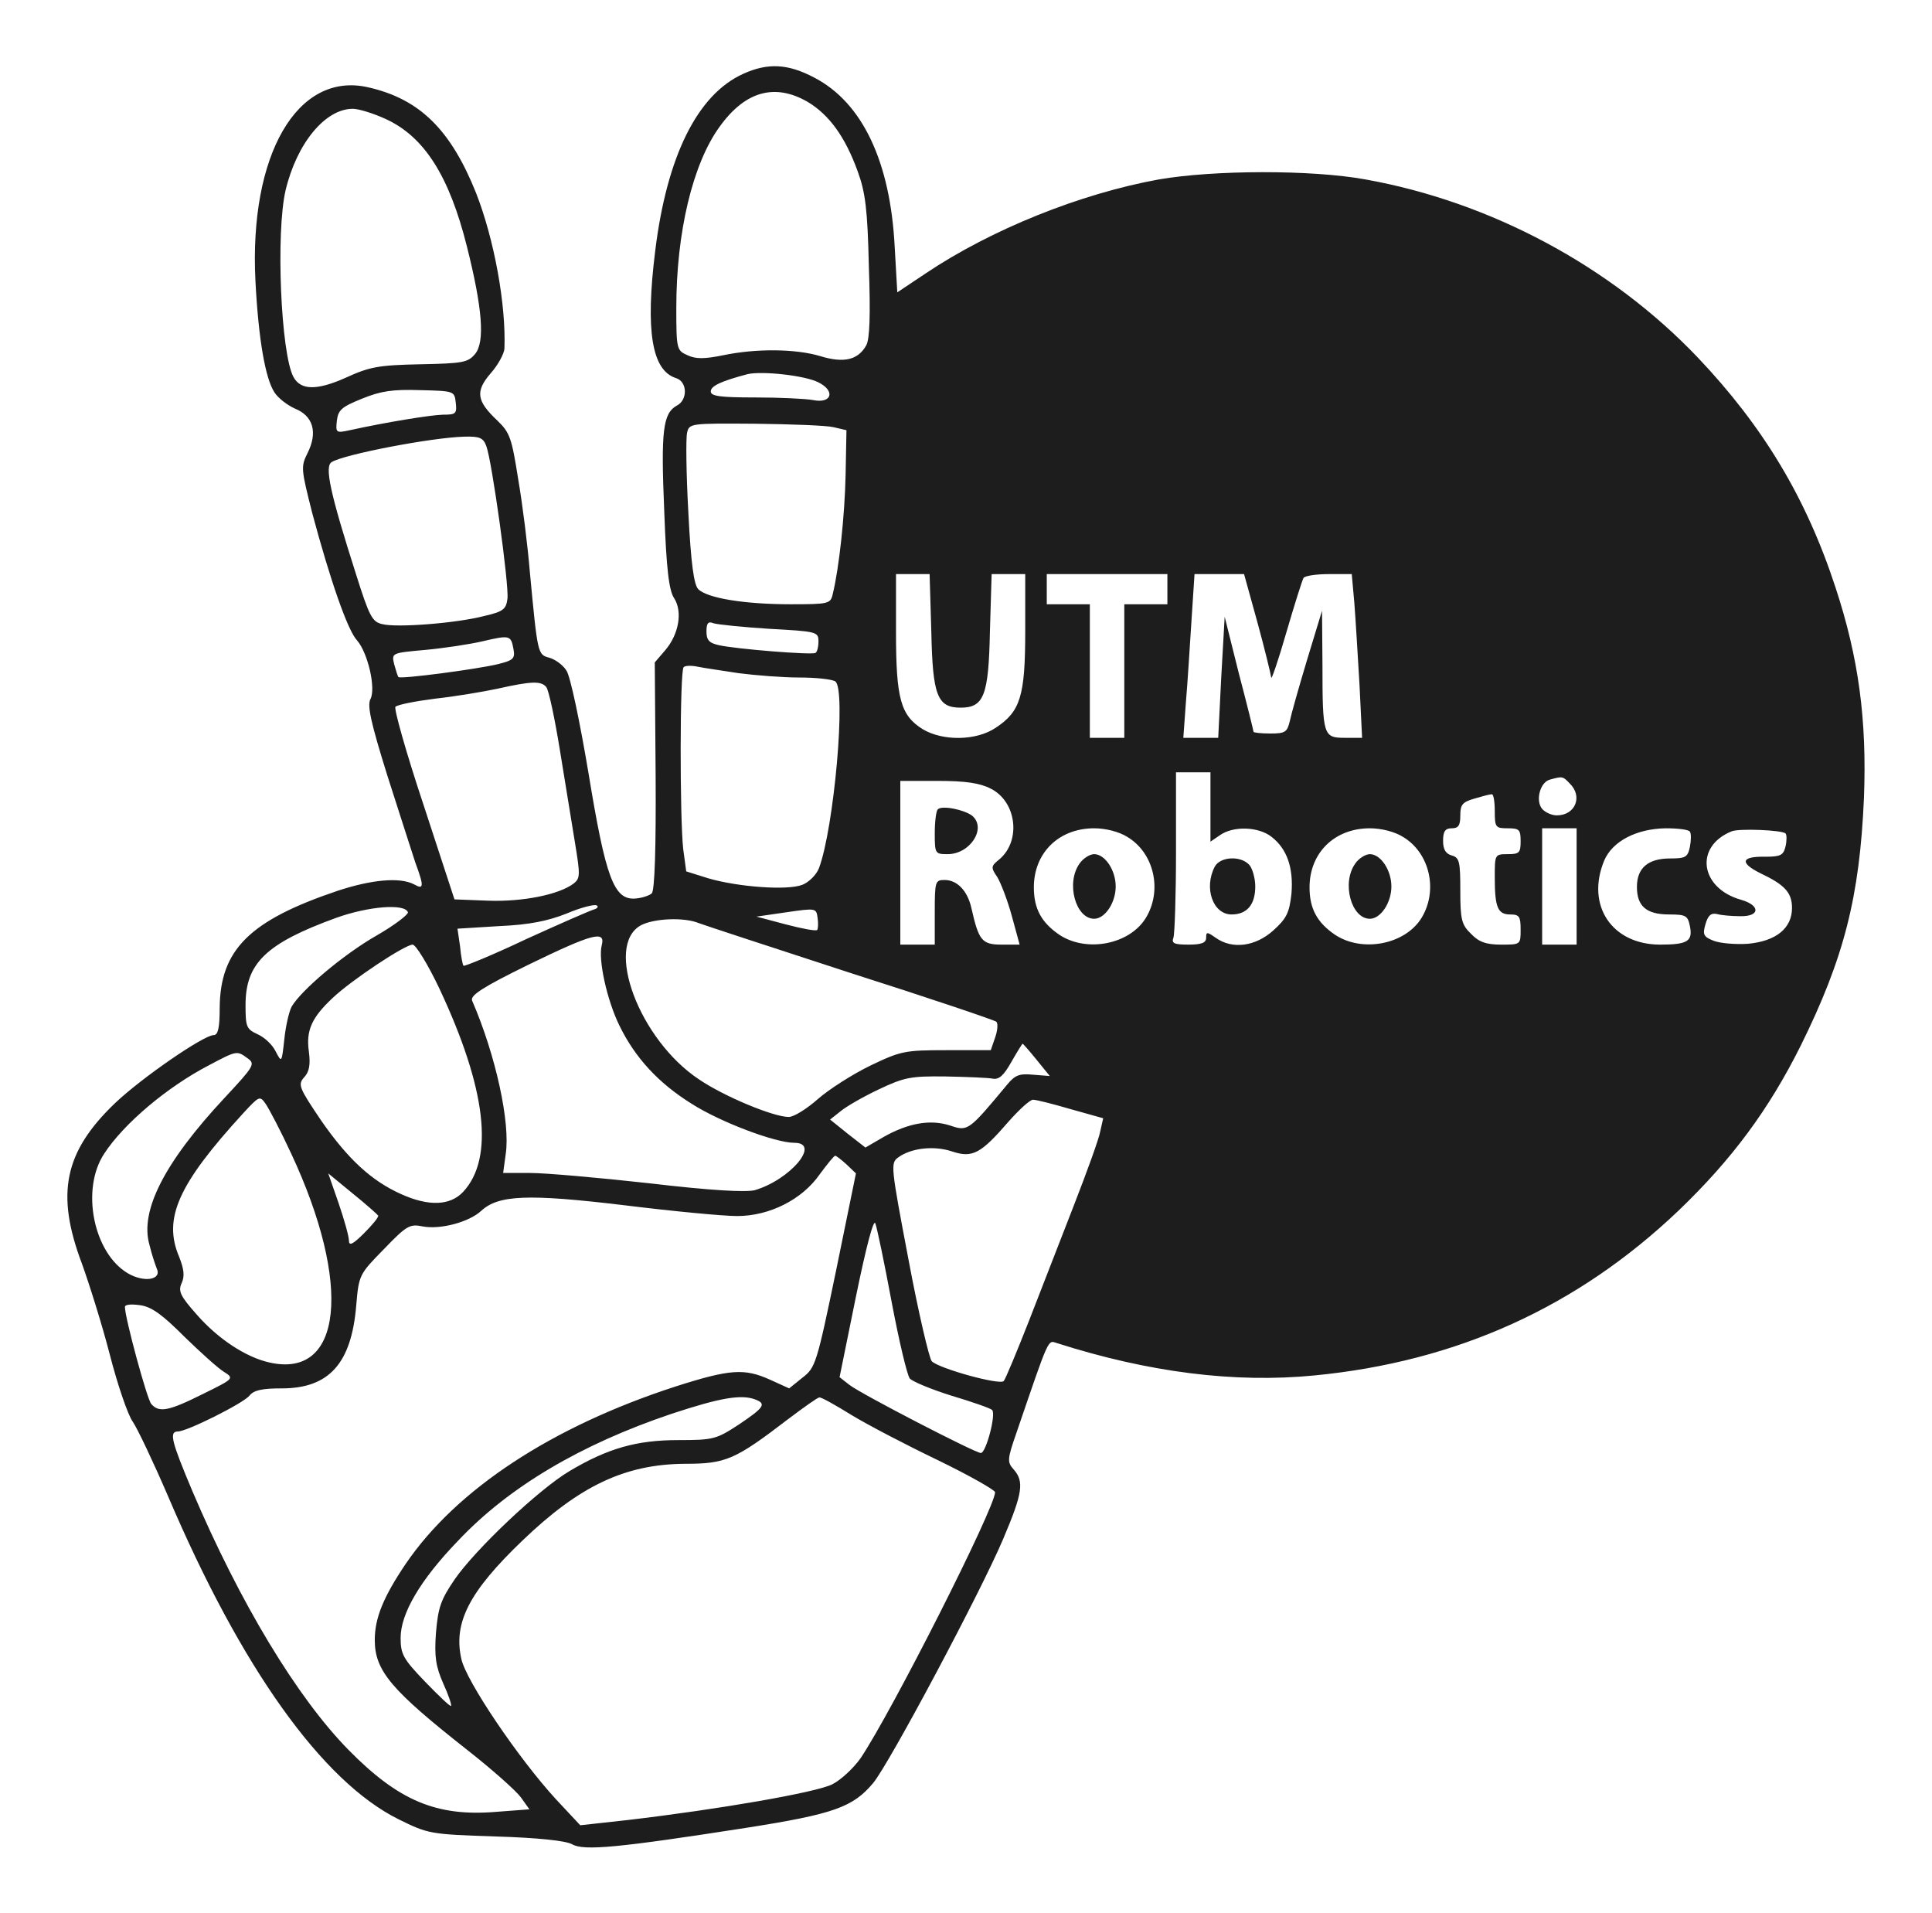 <svg width="598" height="592" viewBox="0 0 598 592" fill="none" xmlns="http://www.w3.org/2000/svg">
<path d="M230 22.868C215.867 29.268 206.4 48.334 202.8 77.668C199.733 102.334 201.733 114.601 209.2 117.001C212.8 118.068 212.933 123.801 209.467 125.534C205.2 127.934 204.533 133.268 205.6 158.201C206.267 176.334 207.067 182.734 208.667 185.134C211.333 189.268 210.133 196.334 205.867 201.268L202.667 205.001L202.933 240.068C203.067 262.068 202.667 275.534 201.733 276.468C201.067 277.134 198.667 277.934 196.667 278.068C190 278.601 187.467 271.668 182.133 239.134C179.467 223.268 176.533 209.268 175.333 207.534C174.267 205.801 171.867 204.068 170 203.534C166.4 202.601 166.4 202.334 164 177.001C163.333 168.868 161.733 156.068 160.4 148.334C158.4 135.668 157.867 133.934 154 130.201C147.467 124.068 147.067 121.134 151.867 115.534C154.133 113.001 156 109.534 156.133 107.934C156.667 94.201 152.933 73.934 147.333 59.668C139.467 40.068 129.867 30.601 113.867 27.001C92 22.068 77.067 47.934 79.067 87.001C80 105.001 82.133 117.134 84.933 121.401C86 123.134 88.933 125.401 91.334 126.468C96.933 128.734 98.4 133.801 95.2 140.201C93.067 144.468 93.2 145.134 96.667 158.868C102.133 179.268 107.6 195.134 110.533 198.201C113.867 202.068 116.4 213.001 114.667 216.334C113.6 218.334 114.8 223.668 119.867 239.934C123.6 251.534 127.467 263.668 128.533 266.868C131.333 274.468 131.2 275.401 128.133 273.668C123.733 271.401 115.067 272.201 104.533 275.668C77.2 284.868 68.133 293.934 68 311.934C68 318.201 67.467 320.334 66.133 320.334C63.067 320.334 43.867 333.534 35.6 341.401C19.867 356.468 17.2 369.401 25.334 391.001C27.6 397.268 31.6 409.934 34 419.268C36.4 428.601 39.6 437.934 41.067 439.934C42.533 442.068 47.467 452.468 52 463.001C74.667 516.201 99.734 551.268 123.333 563.001C132.533 567.534 133.067 567.668 153.333 568.334C166.8 568.734 175.067 569.668 177.067 570.734C180.667 572.868 191.467 571.801 230.933 565.668C258.133 561.401 264 559.268 270.267 551.801C275.333 545.668 303.733 492.334 310.533 476.201C316.533 462.068 317.067 458.468 313.733 454.734C311.733 452.468 311.733 451.668 314.667 443.268C324.933 413.268 324.267 414.734 327.2 415.668C355.6 424.734 382.133 428.068 406.8 425.668C450.933 421.401 488.267 404.468 519.6 374.601C536.133 358.734 547.467 343.401 557.333 323.668C570.8 296.468 575.6 277.534 576.934 247.001C577.867 222.868 575.334 203.668 568.134 181.801C559.067 154.068 545.733 131.934 525.467 110.601C498.533 82.334 461.333 62.468 422.667 55.534C405.867 52.468 375.6 52.601 358.667 55.534C334.4 59.934 306.8 71.001 286.533 84.601L277.733 90.468L276.933 76.468C275.6 50.068 266.933 31.801 252.133 24.068C243.867 19.668 237.6 19.401 230 22.868ZM250 31.534C256.667 35.534 261.6 42.334 265.467 53.001C267.867 59.534 268.533 64.868 268.933 82.468C269.467 97.534 269.2 104.868 268.133 106.868C265.6 111.401 261.2 112.468 253.867 110.201C246.267 107.934 234.133 107.801 223.867 109.934C218 111.134 215.333 111.134 212.8 109.934C209.467 108.468 209.333 108.068 209.333 95.268C209.333 71.934 214.4 50.601 222.8 39.134C230.667 28.201 239.867 25.668 250 31.534ZM119.467 36.868C131.333 42.334 139.067 54.468 144.533 76.334C149.333 95.401 150.133 105.801 147.067 109.534C144.8 112.201 143.333 112.468 130 112.734C117.067 113.001 114.4 113.534 107.067 116.868C98.133 120.868 93.067 120.868 90.8 116.601C86.933 109.268 85.334 72.068 88.4 58.868C91.867 44.334 100.667 33.668 109.2 33.668C111.067 33.668 115.733 35.134 119.467 36.868ZM253.333 118.334C258.667 121.001 257.467 125.001 251.6 123.801C249.467 123.401 241.467 123.001 233.867 123.001C222.8 123.001 220 122.601 220 121.134C220 119.401 223.333 117.934 231.333 115.801C235.867 114.734 249.2 116.201 253.333 118.334ZM141.067 124.601C141.467 128.068 141.067 128.334 137.067 128.334C133.067 128.468 119.867 130.601 108.267 133.134C104 134.068 103.867 133.934 104.267 130.201C104.667 126.868 105.733 125.934 112 123.401C117.867 121.001 121.467 120.468 130 120.734C140.533 121.001 140.667 121.001 141.067 124.601ZM258 132.201L262 133.134L261.733 147.001C261.467 159.534 259.733 175.801 257.733 183.934C257.067 186.868 256.4 187.001 244.667 187.001C230.533 187.001 218.933 185.134 216.133 182.334C214.8 181.001 213.867 174.601 213.067 158.734C212.4 146.734 212.267 135.668 212.667 133.934C213.333 131.001 213.733 131.001 233.733 131.134C244.8 131.268 255.867 131.668 258 132.201ZM150.533 138.068C152.267 142.601 157.6 181.001 157.067 185.268C156.667 188.468 155.867 189.268 150 190.601C141.467 192.868 122.667 194.334 118.267 193.134C115.2 192.468 114.267 190.601 110.267 177.934C102.133 152.468 100.4 144.334 102.667 143.001C106.533 140.601 133.6 135.401 143.733 135.134C148.533 135.001 149.6 135.534 150.533 138.068ZM288.267 195.534C288.667 215.268 290.133 219.001 297.333 219.001C304.533 219.001 306 215.268 306.4 195.534L306.933 177.668H312.133H317.333V195.268C317.333 215.401 315.867 220.201 308.133 225.268C302.133 229.268 291.867 229.401 285.6 225.668C278.8 221.401 277.333 216.334 277.333 195.668V177.668H282.533H287.733L288.267 195.534ZM361.333 182.334V187.001H354.667H348V207.668V228.334H342.667H337.333V207.668V187.001H330.667H324V182.334V177.668H342.667H361.333V182.334ZM389.2 192.601C391.467 200.868 393.333 208.601 393.467 209.668C393.467 210.734 395.6 204.601 398.133 195.801C400.667 187.134 403.067 179.534 403.467 178.868C403.867 178.201 407.333 177.668 411.333 177.668H418.4L419.2 186.601C419.6 191.668 420.267 203.001 420.8 211.934L421.6 228.334H416.267C409.6 228.334 409.333 227.668 409.333 205.668L409.2 189.001L404.533 204.334C402 212.734 399.6 221.268 399.2 223.268C398.4 226.601 397.733 227.001 393.2 227.001C390.267 227.001 388 226.734 388 226.468C388 226.201 386 218.068 383.467 208.468L379.067 190.868L378 209.668L377.067 228.334H371.733H366.267L367.067 217.268C367.6 211.268 368.267 199.934 368.8 191.934L369.733 177.668H377.333H385.067L389.2 192.601ZM238.133 194.601C252.8 195.401 253.333 195.534 253.333 198.468C253.333 200.201 252.933 201.801 252.4 202.068C251.067 202.734 227.867 200.868 222.533 199.668C219.467 199.001 218.667 198.068 218.667 195.401C218.667 192.868 219.2 192.201 220.8 192.868C222 193.268 229.733 194.068 238.133 194.601ZM158.933 200.868C159.467 203.801 158.933 204.334 154.133 205.534C147.467 207.134 124.133 210.201 123.333 209.534C123.067 209.268 122.533 207.401 122 205.534C121.2 202.068 121.2 202.068 131.6 201.134C137.333 200.601 145.333 199.401 149.333 198.468C157.867 196.468 158.133 196.601 158.933 200.868ZM228.667 208.334C233.867 209.001 242.267 209.668 247.333 209.668C252.533 209.668 257.467 210.201 258.533 210.868C262 213.134 258.133 256.468 253.467 268.734C252.667 270.734 250.4 273.001 248.4 273.801C243.733 275.668 228.267 274.468 219.2 271.801L212.4 269.668L211.467 262.734C210.4 253.134 210.4 207.668 211.6 206.468C212.133 205.934 214.133 205.934 216 206.334C217.867 206.734 223.6 207.534 228.667 208.334ZM169.067 212.601C169.867 213.534 171.733 222.468 173.333 232.334C174.933 242.201 177.067 255.134 178 261.001C179.6 270.734 179.6 271.801 177.6 273.401C173.067 276.868 161.733 279.134 151.067 278.734L140.667 278.334L131.067 249.001C125.733 233.001 121.867 219.268 122.4 218.734C123.067 218.068 128.533 217.001 134.8 216.201C140.933 215.534 149.6 214.068 154 213.134C164.667 210.734 167.467 210.734 169.067 212.601ZM374.667 249.801V260.468L377.6 258.468C381.733 255.534 389.6 255.801 393.6 259.001C398.4 262.734 400.4 268.601 399.733 276.601C399.067 282.468 398.267 284.201 394.133 287.934C388.667 292.868 381.467 293.934 376.267 290.201C373.6 288.334 373.333 288.334 373.333 290.201C373.333 291.801 371.867 292.334 367.867 292.334C363.467 292.334 362.533 291.934 363.2 290.201C363.6 289.001 364 277.001 364 263.534V239.001H369.333H374.667V249.801ZM485.867 242.468C490 246.468 487.6 252.334 481.867 252.334C480.267 252.334 478.267 251.401 477.333 250.334C475.2 247.801 476.667 242.068 479.733 241.268C483.6 240.201 483.733 240.201 485.867 242.468ZM306.667 244.068C314.667 248.068 316.133 260.201 309.333 265.934C306.667 268.068 306.667 268.468 308.667 271.401C309.733 273.134 311.867 278.601 313.2 283.534L315.6 292.334H310C303.867 292.334 302.933 291.001 300.667 281.001C299.467 275.668 296.267 272.334 292.4 272.334C289.467 272.334 289.333 272.734 289.333 282.334V292.334H284H278.667V267.001V241.668H290.4C298.8 241.668 303.333 242.334 306.667 244.068ZM462.667 251.001C462.667 256.068 462.933 256.334 466.667 256.334C470.267 256.334 470.667 256.734 470.667 260.334C470.667 263.934 470.267 264.334 466.667 264.334C462.667 264.334 462.667 264.468 462.667 271.534C462.667 280.868 463.6 283.001 467.467 283.001C470.267 283.001 470.667 283.668 470.667 287.668C470.667 292.334 470.667 292.334 464.667 292.334C460 292.334 457.733 291.534 455.333 289.001C452.4 286.201 452 284.601 452 275.668C452 266.601 451.733 265.401 449.333 264.734C447.467 264.201 446.667 262.868 446.667 260.201C446.667 257.268 447.333 256.334 449.333 256.334C451.467 256.334 452 255.401 452 252.334C452 249.001 452.667 248.201 456.4 247.134C458.667 246.468 461.067 245.801 461.733 245.801C462.267 245.668 462.667 248.068 462.667 251.001ZM348.933 259.001C357.2 263.934 359.867 275.534 354.667 284.068C349.6 292.334 336.267 294.868 327.867 289.268C322.4 285.534 320 281.268 320 274.601C320 263.934 327.733 256.334 338.667 256.334C342.267 256.334 346.4 257.401 348.933 259.001ZM434.267 259.001C442.533 263.934 445.2 275.534 440 284.068C434.933 292.334 421.6 294.868 413.2 289.268C407.733 285.534 405.333 281.268 405.333 274.601C405.333 263.934 413.067 256.334 424 256.334C427.6 256.334 431.733 257.401 434.267 259.001ZM488 274.334V292.334H482.667H477.333V274.334V256.334H482.667H488V274.334ZM523.067 257.401C523.467 257.934 523.467 259.934 523.067 262.068C522.4 265.268 521.733 265.668 516.933 265.668C510.133 265.668 506.667 268.601 506.667 274.468C506.667 280.468 509.6 283.001 516.667 283.001C521.867 283.001 522.4 283.401 523.067 286.601C524 291.268 522.4 292.334 513.867 292.334C498.933 292.334 490.8 280.201 496.533 266.334C499.067 260.334 506.533 256.468 515.6 256.334C519.333 256.334 522.8 256.734 523.067 257.401ZM552.667 257.934C553.067 258.334 553.067 260.201 552.667 261.934C552 264.734 551.067 265.134 546.267 265.134C538.933 265.001 538.4 267.001 544.8 270.201C552.4 273.801 554.667 276.201 554.667 281.001C554.667 287.268 549.733 291.268 541.067 292.068C537.2 292.334 532.4 291.934 530.4 291.134C527.333 289.934 526.933 289.268 527.867 286.068C528.667 283.268 529.6 282.468 531.467 282.868C532.8 283.268 536.133 283.534 538.667 283.534C544.8 283.668 544.933 280.201 538.933 278.468C526.133 274.868 524.4 261.934 536 257.268C538.267 256.334 551.6 256.868 552.667 257.934ZM184 281.401C182.933 281.668 173.467 285.801 162.933 290.601C152.533 295.534 143.733 299.134 143.467 298.868C143.2 298.601 142.667 295.934 142.4 292.868L141.6 287.401L154.533 286.601C163.867 286.201 169.6 285.001 175.333 282.734C179.733 280.868 183.867 279.801 184.667 280.201C185.333 280.468 184.933 281.134 184 281.401ZM126.267 282.334C126.4 283.001 122.133 286.334 116.533 289.534C106.267 295.401 93.2 306.468 90.267 311.534C89.467 313.001 88.4 317.668 88 321.668C87.2 328.868 87.2 329.001 85.334 325.401C84.4 323.401 81.867 321.001 79.734 320.068C76.267 318.468 76 317.801 76 311.001C76 298.068 82.4 291.934 104 284.068C114 280.468 125.333 279.534 126.267 282.334ZM252.933 287.801C252.533 288.201 248.267 287.401 243.2 286.068L234.133 283.668L243.333 282.334C252.533 281.001 252.667 281.001 253.067 284.068C253.333 285.801 253.2 287.534 252.933 287.801ZM216.267 285.668C218 286.334 239.2 293.268 263.333 301.134C287.6 308.868 307.733 315.668 308.4 316.201C308.933 316.734 308.8 318.868 308 321.134L306.667 325.001H292.933C280 325.001 278.8 325.268 269.333 329.801C263.867 332.468 256.533 337.134 253.067 340.201C249.733 343.134 245.733 345.668 244.133 345.668C239.467 345.668 224.267 339.401 216.4 334.068C197.867 321.801 186.933 292.601 198.4 286.334C202.533 284.201 211.733 283.801 216.267 285.668ZM186.267 292.468C185.067 296.868 187.867 309.534 191.733 317.401C196.533 327.268 203.733 335.134 214 341.534C222.933 347.268 240 353.668 245.867 353.668C254.267 353.668 244.533 365.134 233.6 368.334C230.8 369.001 220.267 368.468 201.067 366.201C185.467 364.468 168.8 363.001 164.133 363.001H155.733L156.533 357.134C158 347.534 153.467 326.601 146.133 309.668C145.467 308.068 149.333 305.534 163.467 298.601C183.2 289.001 187.467 287.801 186.267 292.468ZM136 305.934C150.533 336.868 153.067 358.468 143.333 368.868C139.333 373.134 132.667 373.401 124.133 369.534C114.933 365.401 107.733 358.734 99.467 346.868C92.534 336.601 92.133 335.668 94.133 333.401C95.734 331.668 96.133 329.534 95.6 325.401C94.667 318.868 96.534 314.868 102.933 308.868C108.667 303.401 125.333 292.334 127.733 292.334C128.667 292.334 132.4 298.334 136 305.934ZM320.933 328.068L324.933 333.001L319.867 332.601C315.6 332.201 314.267 332.601 311.733 335.668C299.867 349.934 299.6 350.201 294.133 348.334C288 346.334 281.2 347.534 273.6 351.801L267.867 355.134L262.4 350.868L256.933 346.468L260.133 343.934C261.867 342.468 267.2 339.401 272 337.134C279.867 333.401 281.867 333.001 292.667 333.134C299.333 333.268 305.867 333.534 307.2 333.801C309.2 334.201 310.667 332.868 313.067 328.601C314.8 325.534 316.4 323.001 316.533 323.001C316.667 323.001 318.667 325.268 320.933 328.068ZM76.667 327.534C79.067 329.268 78.667 329.934 69.467 339.801C50.934 359.668 43.2 374.734 46.267 385.268C46.934 388.068 48 391.268 48.533 392.601C50.133 396.068 44.667 397.001 39.6 394.068C28.933 387.801 24.933 368.068 32.267 357.001C38.267 347.801 51.6 336.468 64.667 329.668C73.467 325.001 73.334 325.134 76.667 327.534ZM90.133 357.001C109.067 397.534 106 426.734 83.467 421.668C76.133 420.068 67.467 414.334 60.934 406.868C55.733 401.001 55.067 399.534 56.267 397.001C57.2 394.868 56.934 392.734 55.467 389.001C50.4 377.134 55.067 366.601 75.2 344.601C80.267 339.134 80.4 339.001 82.267 341.668C83.334 343.268 86.933 350.068 90.133 357.001ZM331.467 343.268L341.467 346.068L340.533 350.201C340.133 352.468 336.4 362.734 332.4 373.001C328.4 383.268 322.133 399.401 318.4 409.001C314.667 418.468 311.2 426.868 310.667 427.401C309.467 428.734 290.667 423.534 288.4 421.268C287.6 420.334 284.267 406.201 281.2 389.801C275.733 361.001 275.6 359.934 278 358.201C282 355.268 289.067 354.468 294.667 356.334C301.067 358.468 303.6 357.001 312.267 347.001C315.467 343.401 318.8 340.334 319.733 340.334C320.8 340.334 326 341.668 331.467 343.268ZM262 360.334L264.933 363.134L258.8 393.134C252.8 422.068 252.4 423.268 248.4 426.334L244.267 429.668L238.4 427.001C230.4 423.401 226 423.668 208.933 429.134C170.8 441.534 141.333 460.868 125.6 483.934C118.667 494.201 116 500.734 116 507.534C116 517.134 121.2 523.134 144.933 541.801C152.4 547.668 159.733 554.201 161.2 556.201L163.867 559.934L153.333 560.734C135.067 562.201 123.333 557.268 107.867 541.534C92 525.401 74.267 496.068 59.467 461.268C53.067 446.068 52.267 443.001 55.067 443.001C57.867 443.001 75.2 434.334 77.2 431.934C78.534 430.201 81.2 429.668 87.2 429.668C101.867 429.668 108.8 421.934 110.267 403.934C111.067 394.601 111.2 394.334 118.8 386.601C125.867 379.268 126.8 378.734 130.8 379.534C136.267 380.601 145.2 378.201 148.933 374.734C154.267 369.801 163.333 369.401 193.333 373.001C208.4 374.868 224 376.334 228.133 376.334C238.133 376.334 248.267 371.268 253.733 363.401C256 360.334 258.133 357.668 258.533 357.668C258.8 357.668 260.4 358.868 262 360.334ZM117.067 376.201C117.2 376.734 115.2 379.134 112.667 381.668C109.2 385.134 108 385.668 108 383.934C108 382.601 106.533 377.401 104.8 372.334L101.6 363.134L109.067 369.268C113.2 372.601 116.8 375.801 117.067 376.201ZM276 403.001C278.267 415.001 280.8 425.668 281.6 426.601C282.4 427.534 288.133 429.934 294.533 431.934C300.8 433.801 306.533 435.801 307.067 436.334C308.4 437.534 305.2 449.668 303.6 449.668C301.867 449.668 266.533 431.401 262.933 428.601L259.867 426.201L264.933 401.268C268.133 385.668 270.4 377.134 270.933 378.601C271.467 379.934 273.733 390.868 276 403.001ZM57.067 413.668C62 418.468 67.467 423.401 69.2 424.468C72.534 426.601 72.534 426.601 62.8 431.401C52.133 436.734 49.2 437.268 46.8 434.468C45.467 432.868 38.667 407.801 38.667 404.468C38.667 403.668 40.667 403.534 43.467 403.934C47.067 404.468 50.4 407.001 57.067 413.668ZM233.867 433.134C237.333 434.468 236.4 435.668 228.667 440.868C221.733 445.401 220.8 445.668 210 445.668C197.067 445.668 188.133 448.201 176.267 455.268C166.8 460.868 147.067 479.534 140.667 488.868C136.4 495.134 135.6 497.534 134.933 505.401C134.4 512.868 134.933 515.801 137.2 521.001C138.8 524.468 139.867 527.668 139.6 527.934C139.333 528.201 135.733 524.734 131.6 520.468C124.8 513.401 124 511.934 124 506.868C124 499.401 130 489.001 141.867 476.734C157.467 460.201 179.733 447.001 207.867 437.534C222.8 432.601 229.467 431.401 233.867 433.134ZM263.6 437.934C268.667 441.001 280.667 447.268 290.4 451.934C300 456.601 308 461.134 308 461.801C308 466.601 276 529.801 266.4 544.068C264.267 547.134 260.267 550.868 257.6 552.201C252.533 554.734 222.533 559.934 194.133 563.268L179.6 564.868L172 556.734C160.4 544.068 144.267 520.201 142.8 513.401C140.267 502.201 145.2 492.601 161.6 476.868C179.333 459.801 193.467 453.134 212 453.001C224.667 453.001 227.467 451.801 244 439.134C248.8 435.534 253.067 432.468 253.6 432.468C254.133 432.334 258.667 434.868 263.6 437.934Z" fill="#1D1D1D"/>
<path d="M376 268.2C372.534 274.867 375.467 283 381.2 283C386 283 388.534 279.933 388.534 274.333C388.534 271.933 387.734 269 386.8 267.8C384.267 264.733 377.734 265 376 268.2Z" fill="#1D1D1D"/>
<path d="M290.267 250.467C289.733 251.001 289.333 254.334 289.333 257.934C289.333 264.201 289.467 264.334 293.333 264.334C300.267 264.334 305.467 256.334 300.933 252.467C298.533 250.601 291.6 249.134 290.267 250.467Z" fill="#1D1D1D"/>
<path d="M334.134 267.267C329.867 273.267 332.934 284.334 338.667 284.334C342 284.334 345.334 279.401 345.334 274.334C345.334 269.267 342 264.334 338.667 264.334C337.334 264.334 335.2 265.667 334.134 267.267Z" fill="#1D1D1D"/>
<path d="M419.467 267.267C415.2 273.267 418.267 284.334 424 284.334C427.333 284.334 430.667 279.401 430.667 274.334C430.667 269.267 427.333 264.334 424 264.334C422.667 264.334 420.533 265.667 419.467 267.267Z" fill="#1D1D1D"/>
</svg>

